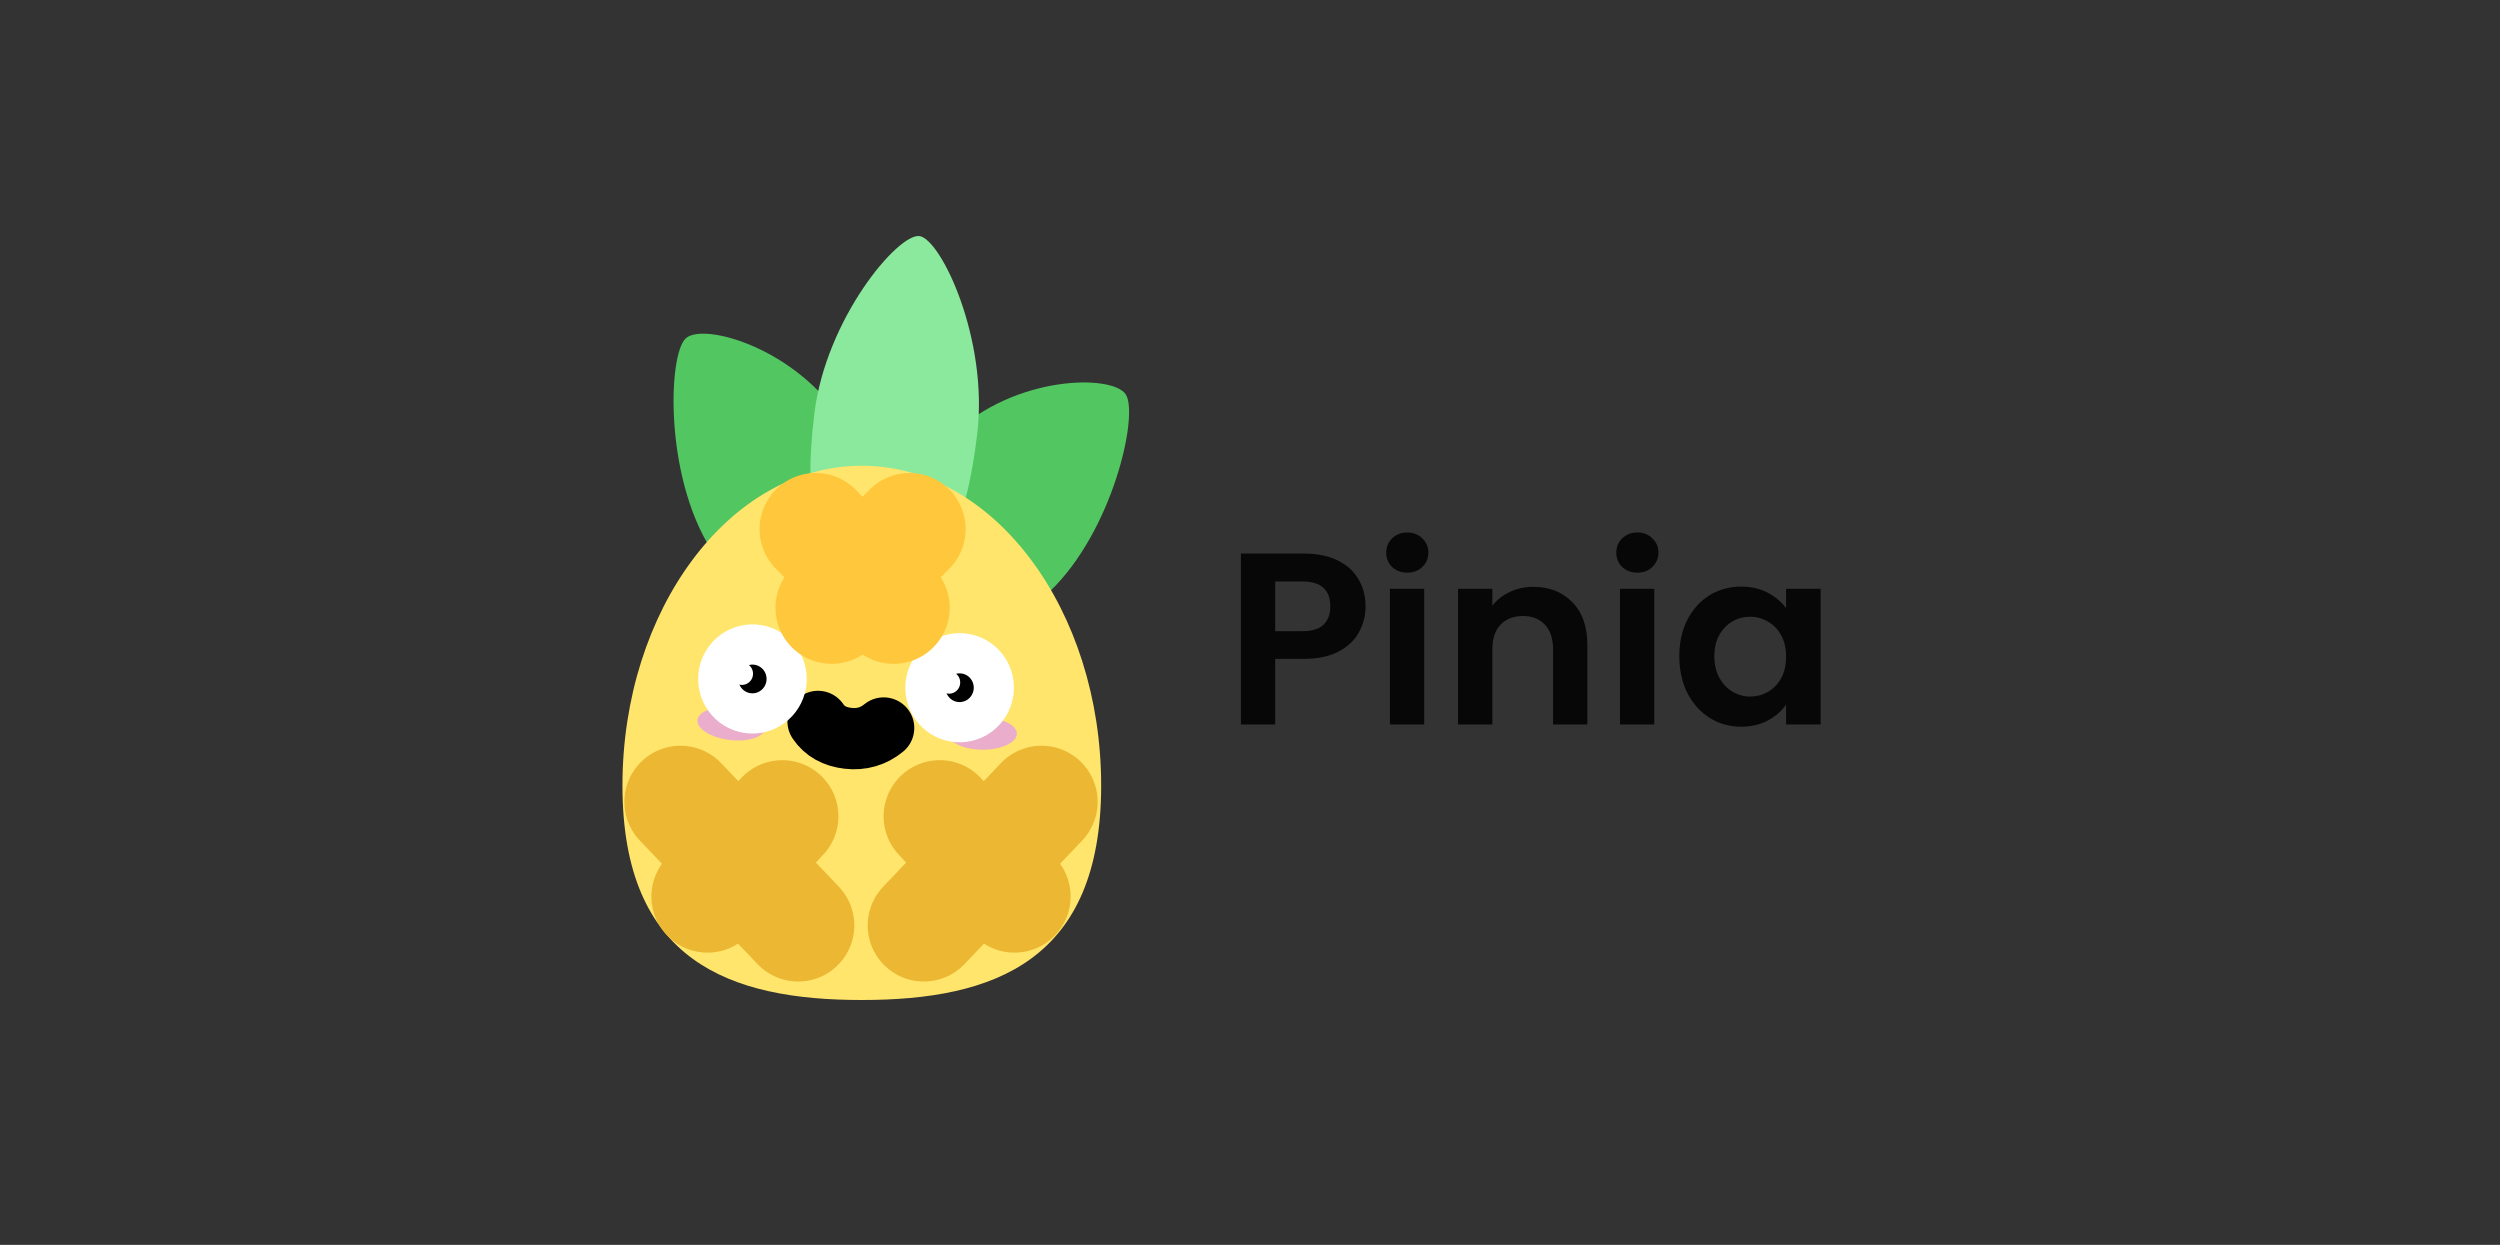 <svg width="245" height="122" viewBox="0 0 245 122" fill="none" xmlns="http://www.w3.org/2000/svg">
<rect x="0" y="0" width="245" height="122" fill="#333333" stroke="none"/>
<path d="M133.825 59.432C133.825 60.328 133.609 61.168 133.177 61.952C132.761 62.736 132.097 63.368 131.185 63.848C130.289 64.328 129.153 64.568 127.777 64.568H124.969V71H121.609V54.248H127.777C129.073 54.248 130.177 54.472 131.089 54.92C132.001 55.368 132.681 55.984 133.129 56.768C133.593 57.552 133.825 58.44 133.825 59.432ZM127.633 61.856C128.561 61.856 129.249 61.648 129.697 61.232C130.145 60.8 130.369 60.2 130.369 59.432C130.369 57.8 129.457 56.984 127.633 56.984H124.969V61.856H127.633ZM137.915 56.12C137.323 56.12 136.827 55.936 136.427 55.568C136.043 55.184 135.851 54.712 135.851 54.152C135.851 53.592 136.043 53.128 136.427 52.76C136.827 52.376 137.323 52.184 137.915 52.184C138.507 52.184 138.995 52.376 139.379 52.76C139.779 53.128 139.979 53.592 139.979 54.152C139.979 54.712 139.779 55.184 139.379 55.568C138.995 55.936 138.507 56.12 137.915 56.12ZM139.571 57.704V71H136.211V57.704H139.571ZM150.258 57.512C151.842 57.512 153.122 58.016 154.098 59.024C155.074 60.016 155.562 61.408 155.562 63.2V71H152.202V63.656C152.202 62.6 151.938 61.792 151.41 61.232C150.882 60.656 150.162 60.368 149.25 60.368C148.322 60.368 147.586 60.656 147.042 61.232C146.514 61.792 146.25 62.6 146.25 63.656V71H142.89V57.704H146.25V59.36C146.698 58.784 147.266 58.336 147.954 58.016C148.658 57.68 149.426 57.512 150.258 57.512ZM160.462 56.12C159.87 56.12 159.374 55.936 158.974 55.568C158.59 55.184 158.398 54.712 158.398 54.152C158.398 53.592 158.59 53.128 158.974 52.76C159.374 52.376 159.87 52.184 160.462 52.184C161.054 52.184 161.542 52.376 161.926 52.76C162.326 53.128 162.526 53.592 162.526 54.152C162.526 54.712 162.326 55.184 161.926 55.568C161.542 55.936 161.054 56.12 160.462 56.12ZM162.118 57.704V71H158.758V57.704H162.118ZM164.573 64.304C164.573 62.96 164.837 61.768 165.365 60.728C165.909 59.688 166.637 58.888 167.549 58.328C168.477 57.768 169.509 57.488 170.645 57.488C171.637 57.488 172.501 57.688 173.237 58.088C173.989 58.488 174.589 58.992 175.037 59.6V57.704H178.421V71H175.037V69.056C174.605 69.68 174.005 70.2 173.237 70.616C172.485 71.016 171.613 71.216 170.621 71.216C169.501 71.216 168.477 70.928 167.549 70.352C166.637 69.776 165.909 68.968 165.365 67.928C164.837 66.872 164.573 65.664 164.573 64.304ZM175.037 64.352C175.037 63.536 174.877 62.84 174.557 62.264C174.237 61.672 173.805 61.224 173.261 60.92C172.717 60.6 172.133 60.44 171.509 60.44C170.885 60.44 170.309 60.592 169.781 60.896C169.253 61.2 168.821 61.648 168.485 62.24C168.165 62.816 168.005 63.504 168.005 64.304C168.005 65.104 168.165 65.808 168.485 66.416C168.821 67.008 169.253 67.464 169.781 67.784C170.325 68.104 170.901 68.264 171.509 68.264C172.133 68.264 172.717 68.112 173.261 67.808C173.805 67.488 174.237 67.04 174.557 66.464C174.877 65.872 175.037 65.168 175.037 64.352Z" fill="black" fill-opacity="0.87"/>
<g clip-path="url(#clip0_221_1192)">
<path fill-rule="evenodd" clip-rule="evenodd" d="M83.704 59.43C88.727 54.601 87.186 48.621 82.625 41.371C78.064 34.122 68.895 31.535 67.186 33.177C65.478 34.819 65.111 46.574 69.672 53.823C74.233 61.073 78.68 64.258 83.704 59.43Z" fill="url(#paint0_linear_221_1192)"/>
<path fill-rule="evenodd" clip-rule="evenodd" d="M88.052 60.084C91.78 66.009 96.753 63.849 102.906 57.935C109.059 52.02 111.601 40.681 110.333 38.666C109.065 36.651 99.446 36.742 93.293 42.656C87.141 48.571 84.325 54.159 88.052 60.084Z" fill="url(#paint1_linear_221_1192)"/>
<path fill-rule="evenodd" clip-rule="evenodd" d="M86.023 56.828C92.212 57.599 94.64 51.845 95.766 42.541C96.891 33.237 92.203 23.397 90.098 23.134C87.993 22.872 80.929 31.247 79.804 40.551C78.679 49.855 79.833 56.056 86.023 56.828Z" fill="url(#paint2_linear_221_1192)"/>
<path fill-rule="evenodd" clip-rule="evenodd" d="M84.453 98C97.407 98 107.914 94.204 107.914 76.987C107.914 59.77 97.407 45.642 84.453 45.642C71.498 45.642 61 59.77 61 76.987C61 94.204 71.498 98 84.453 98Z" fill="url(#paint3_linear_221_1192)"/>
<path d="M96.302 73.472C98.153 73.472 99.653 72.768 99.653 71.9C99.653 71.031 98.153 70.327 96.302 70.327C94.451 70.327 92.951 71.031 92.951 71.9C92.951 72.768 94.451 73.472 96.302 73.472Z" fill="#EAADCC"/>
<path d="M71.486 72.517C73.323 72.744 74.897 72.23 75.002 71.368C75.107 70.506 73.703 69.623 71.866 69.395C70.029 69.168 68.455 69.682 68.35 70.544C68.245 71.406 69.649 72.289 71.486 72.517Z" fill="#EAADCC"/>
<path d="M86.6 71.342C85.591 72.168 84.426 72.506 83.105 72.354C81.783 72.202 80.804 71.65 80.167 70.697" stroke="black" stroke-width="6" stroke-linecap="round" stroke-linejoin="round"/>
<path fill-rule="evenodd" clip-rule="evenodd" d="M73.623 63.161C74.548 63.128 75.399 63.477 76.026 64.066C76.653 64.656 77.057 65.487 77.089 66.42C77.121 67.352 76.775 68.21 76.19 68.843C75.605 69.475 74.78 69.883 73.855 69.916C72.93 69.949 72.079 69.601 71.452 69.011C70.825 68.421 70.421 67.59 70.389 66.657C70.357 65.725 70.703 64.867 71.288 64.234C71.874 63.602 72.698 63.194 73.623 63.161Z" fill="black"/>
<path fill-rule="evenodd" clip-rule="evenodd" d="M73.798 65.986C73.777 65.378 73.272 64.903 72.67 64.925C72.067 64.946 71.596 65.456 71.617 66.063C71.638 66.67 72.143 67.145 72.745 67.124C73.347 67.102 73.819 66.593 73.798 65.986Z" fill="white"/>
<path fill-rule="evenodd" clip-rule="evenodd" d="M93.927 64.019C94.852 63.986 95.703 64.335 96.33 64.924C96.957 65.514 97.361 66.345 97.393 67.278C97.425 68.21 97.079 69.068 96.494 69.701C95.909 70.334 95.084 70.741 94.159 70.774C93.234 70.807 92.383 70.459 91.756 69.869C91.129 69.279 90.725 68.448 90.693 67.516C90.661 66.583 91.007 65.725 91.592 65.093C92.177 64.46 93.002 64.052 93.927 64.019Z" fill="black"/>
<path d="M76.622 66.436C76.677 68.04 75.43 69.387 73.838 69.444C72.246 69.501 70.91 68.247 70.856 66.642C70.801 65.037 72.047 63.69 73.64 63.633C75.232 63.576 76.568 64.831 76.622 66.436ZM77.557 66.402C77.485 64.277 75.717 62.616 73.608 62.691C71.499 62.767 69.848 64.55 69.921 66.675C69.993 68.8 71.761 70.462 73.87 70.386C75.979 70.311 77.63 68.527 77.557 66.402Z" fill="white" stroke="white" stroke-width="3"/>
<path d="M96.926 67.293C96.981 68.898 95.734 70.245 94.142 70.302C92.549 70.359 91.214 69.105 91.16 67.5C91.105 65.895 92.351 64.548 93.944 64.491C95.536 64.434 96.871 65.689 96.926 67.293ZM97.861 67.26C97.789 65.135 96.021 63.474 93.912 63.549C91.803 63.624 90.152 65.408 90.224 67.533C90.297 69.658 92.065 71.32 94.174 71.244C96.283 71.169 97.934 69.385 97.861 67.26Z" fill="white" stroke="white" stroke-width="3"/>
<path fill-rule="evenodd" clip-rule="evenodd" d="M94.102 66.844C94.082 66.236 93.576 65.762 92.974 65.783C92.371 65.805 91.9 66.314 91.921 66.921C91.941 67.529 92.447 68.003 93.049 67.982C93.651 67.96 94.123 67.451 94.102 66.844Z" fill="white"/>
<path d="M66.689 78.582L78.222 90.689" stroke="#ECB732" stroke-width="11" stroke-linecap="round"/>
<path d="M76.664 79.997L69.338 87.859" stroke="#ECB732" stroke-width="11" stroke-linecap="round"/>
<path d="M102.069 78.582L90.535 90.689" stroke="#ECB732" stroke-width="11" stroke-linecap="round"/>
<path d="M92.094 79.997L99.419 87.859" stroke="#ECB732" stroke-width="11" stroke-linecap="round"/>
<path d="M89.133 51.852L81.496 59.557" stroke="#FFC73B" stroke-width="11" stroke-linecap="round"/>
<path d="M87.574 59.557L79.937 51.852" stroke="#FFC73B" stroke-width="11" stroke-linecap="round"/>
</g>
<defs>
<filter id="filter0_f_221_1192" x="0" y="0" width="245" height="122" filterUnits="userSpaceOnUse" color-interpolation-filters="sRGB">
<feFlood flood-opacity="0" result="BackgroundImageFix"/>
<feBlend mode="normal" in="SourceGraphic" in2="BackgroundImageFix" result="shape"/>
<feGaussianBlur stdDeviation="5" result="effect1_foregroundBlur_221_1192"/>
</filter>
<linearGradient id="paint0_linear_221_1192" x1="2575.86" y1="-1943.59" x2="4688.33" y2="3928.48" gradientUnits="userSpaceOnUse">
<stop stop-color="#52CE63"/>
<stop offset="1" stop-color="#51A256"/>
</linearGradient>
<linearGradient id="paint1_linear_221_1192" x1="2079.08" y1="2580.15" x2="-3756.74" y2="4651.14" gradientUnits="userSpaceOnUse">
<stop stop-color="#52CE63"/>
<stop offset="1" stop-color="#51A256"/>
</linearGradient>
<linearGradient id="paint2_linear_221_1192" x1="2627.9" y1="339.471" x2="1450.25" y2="9787.11" gradientUnits="userSpaceOnUse">
<stop stop-color="#8AE99C"/>
<stop offset="1" stop-color="#52CE63"/>
</linearGradient>
<linearGradient id="paint3_linear_221_1192" x1="7749.89" y1="4409.41" x2="6484.57" y2="25005.4" gradientUnits="userSpaceOnUse">
<stop stop-color="#FFE56C"/>
<stop offset="1" stop-color="#FFC63A"/>
</linearGradient>
<clipPath id="clip0_221_1192">
<rect width="49.719" height="75" fill="white" transform="translate(61 23)"/>
</clipPath>
</defs>
</svg>
